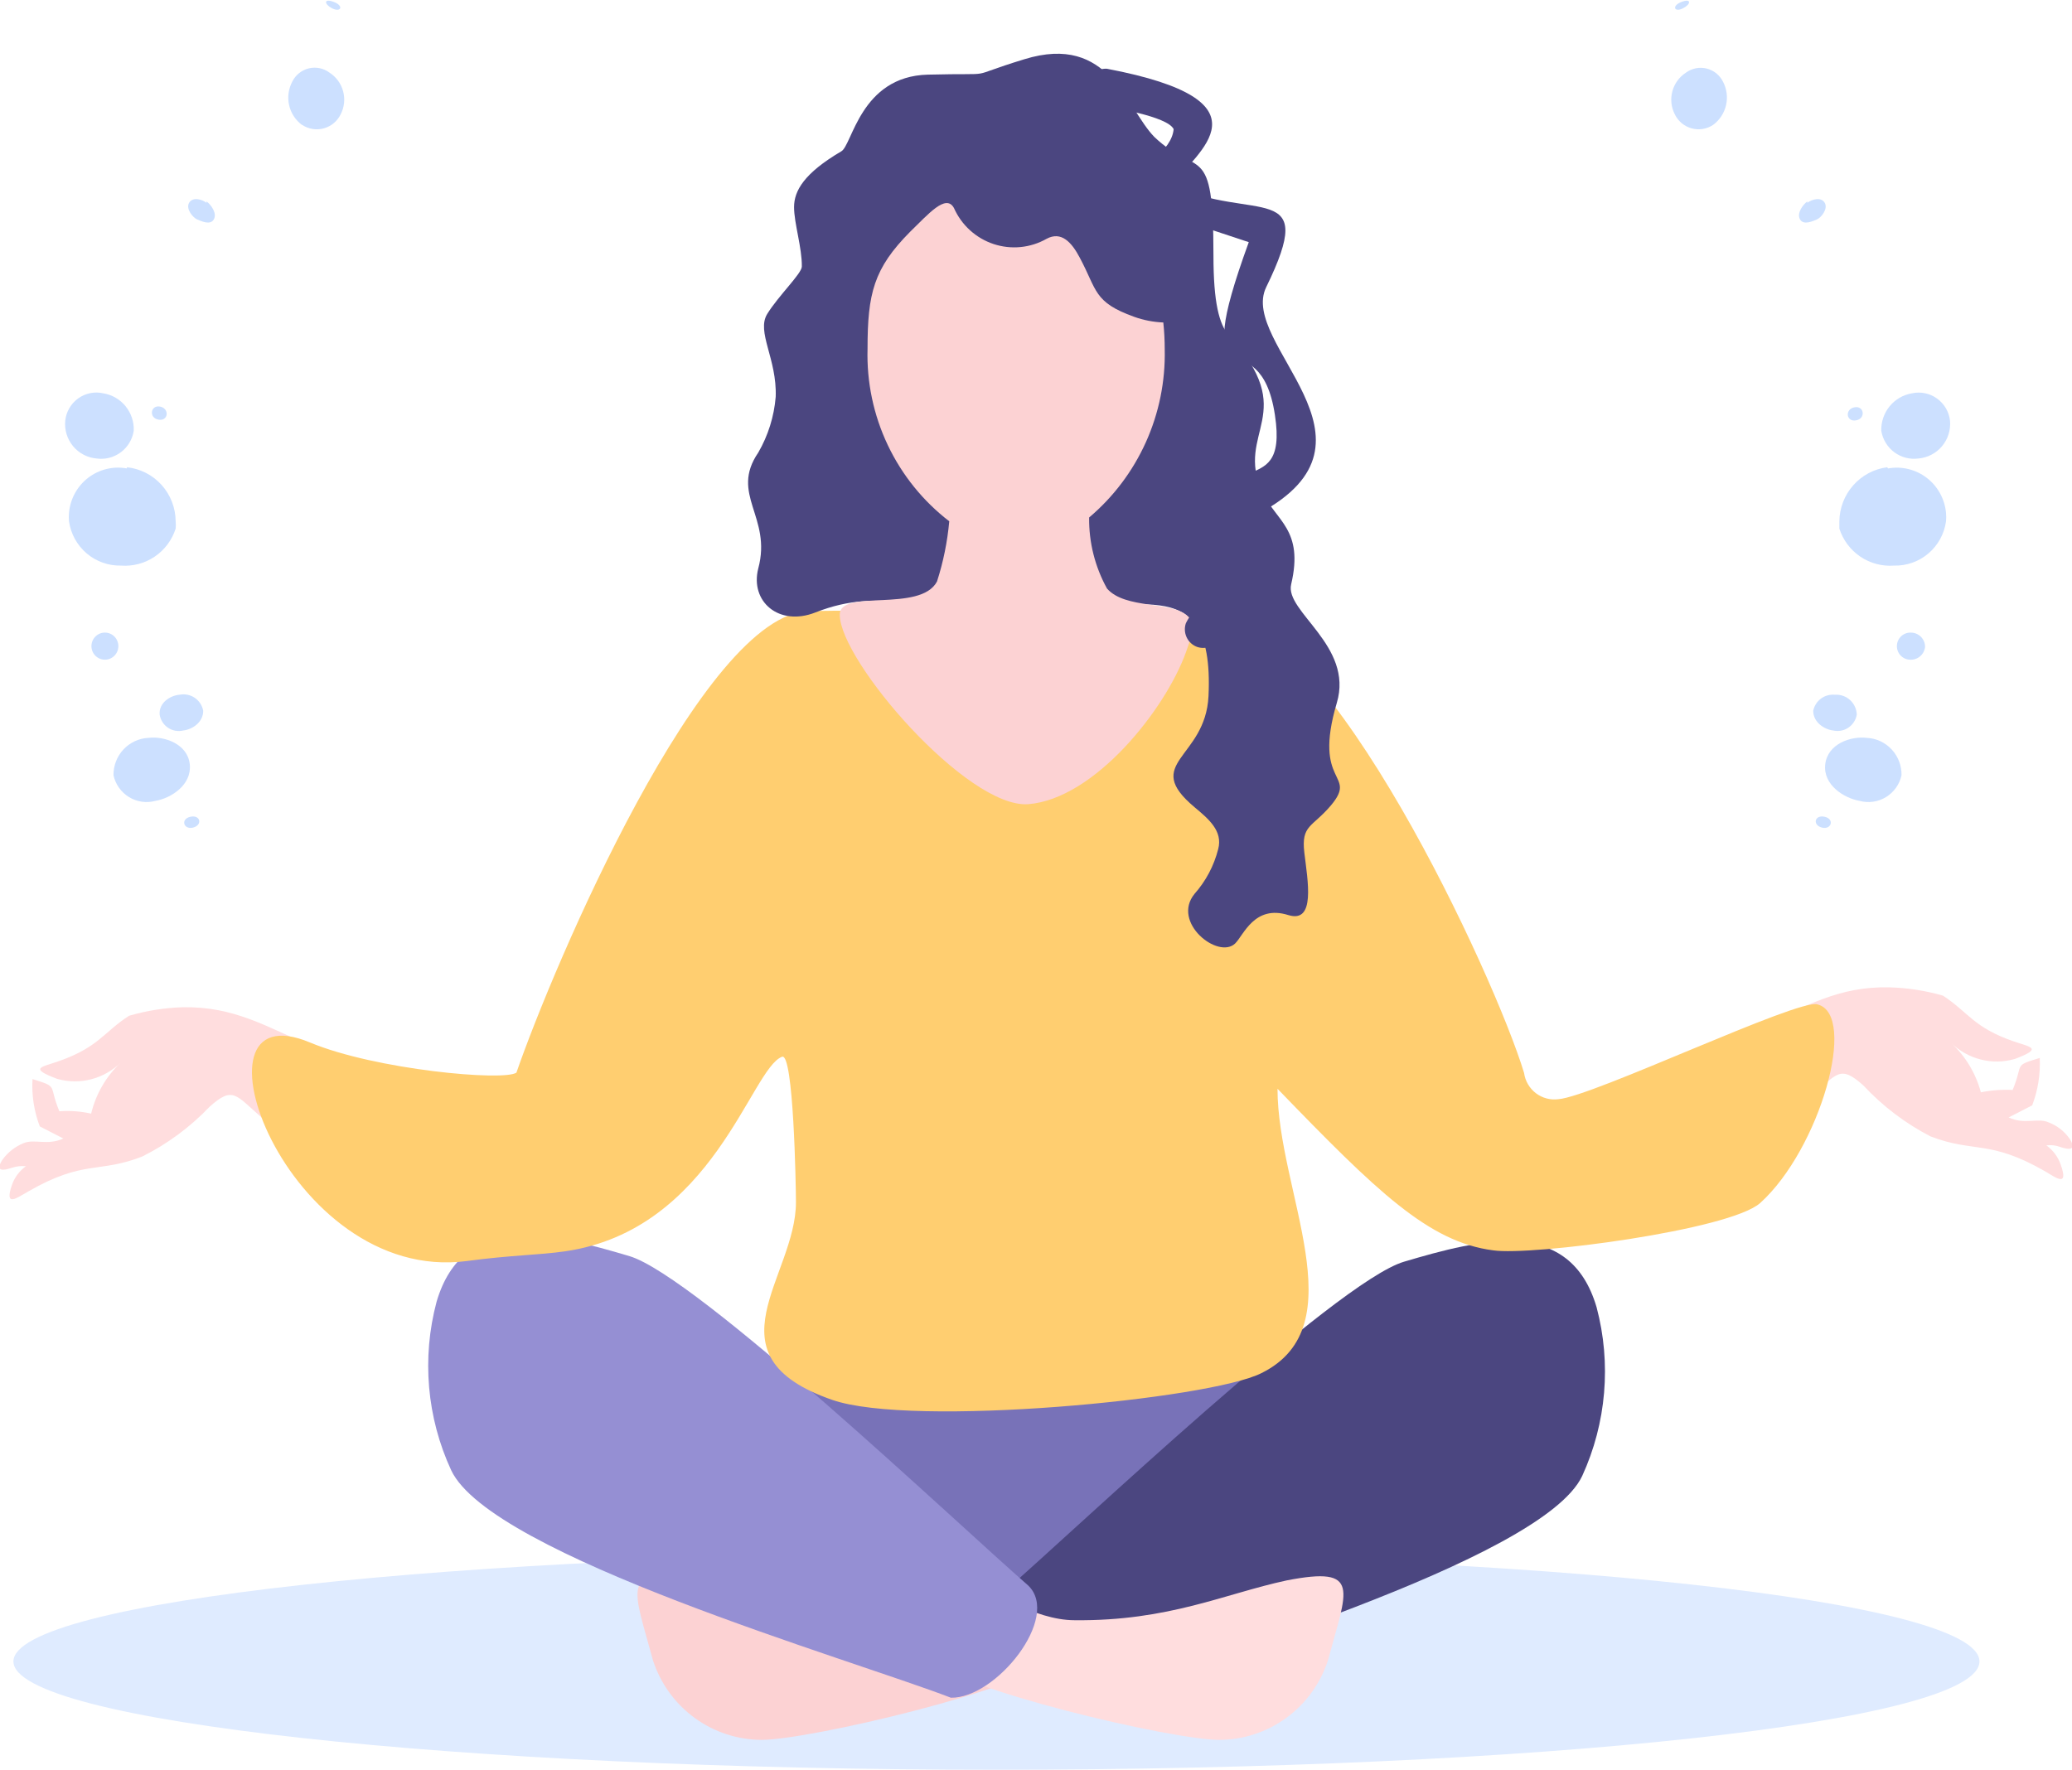 <svg width="199" height="170" viewBox="0 0 199 170" fill="none" xmlns="http://www.w3.org/2000/svg">
<g clip-path="url(#clip0_9_4967)">
<path fill-rule="evenodd" clip-rule="evenodd" d="M95.689 170C147.706 170 190.112 165.448 190.112 159.598C190.112 153.749 147.706 149.197 95.689 149.197C43.672 149.197 1.289 153.862 1.289 159.598C1.289 165.334 43.694 170 95.689 170Z" fill="#DFEBFF"/>
<path fill-rule="evenodd" clip-rule="evenodd" d="M169.055 98.599C173.443 96.688 176.564 94.73 181.449 94.844C183.195 94.889 184.927 95.157 186.606 95.641C189.048 97.234 189.523 98.69 193.391 100.033C194.951 100.58 196.308 100.671 193.526 101.718C192.451 102.03 191.313 102.05 190.228 101.774C189.143 101.498 188.15 100.936 187.352 100.147C188.751 101.429 189.755 103.088 190.247 104.927C191.251 104.724 192.277 104.648 193.3 104.699C194.386 102.105 193.3 102.423 195.901 101.627C195.976 103.178 195.73 104.728 195.177 106.179L192.916 107.339C194.454 108.068 195.72 107.339 196.76 107.817C197.572 108.127 198.273 108.674 198.773 109.388C199.474 110.48 198.773 110.48 197.891 110.185C197.459 110.02 196.993 109.965 196.534 110.025C197.174 110.48 197.656 111.125 197.914 111.869C198.728 114.145 197.371 113.075 196.398 112.506C191.038 109.433 189.614 110.776 185.407 109.16C182.995 107.914 180.815 106.258 178.961 104.267C176.7 102.241 176.451 103.152 173.918 105.337C170.692 108.293 167.739 111.538 165.098 115.033L169.055 98.599Z" fill="#FFDDDE"/>
<path fill-rule="evenodd" clip-rule="evenodd" d="M101.096 159.325C98.563 162.238 77.689 167.132 73.143 167.132C70.829 167.124 68.577 166.383 66.706 165.014C64.835 163.646 63.439 161.719 62.717 159.507C60.885 152.679 59.437 150.403 66.675 151.814C72.623 153.089 77.983 155.729 87.029 155.638C91.01 155.638 94.945 152.611 96.822 152.542C97.252 152.497 99.513 158.779 100.938 159.325C101.074 159.325 101.142 159.325 101.096 159.325Z" fill="#FCD2D3"/>
<path fill-rule="evenodd" clip-rule="evenodd" d="M100.419 155.001C117.178 155.001 130.838 148.172 130.838 139.751C130.838 131.329 117.268 124.501 100.419 124.501C83.57 124.501 70.113 131.352 70.113 139.751C70.113 148.15 83.683 155.001 100.419 155.001Z" fill="#7872B8" stroke="black" stroke-width="0.22" stroke-miterlimit="22.93"/>
<path fill-rule="evenodd" clip-rule="evenodd" d="M96.505 152.838C93.362 155.911 99.649 163.718 103.946 163.627C113.648 159.894 148.093 149.971 151.96 141.777C154.285 136.702 154.773 130.969 153.34 125.571C150.761 116.808 142.213 119.016 134.84 121.201C128.371 123.113 103.403 146.83 96.505 152.838Z" fill="#4B4680"/>
<path fill-rule="evenodd" clip-rule="evenodd" d="M89.155 159.325C91.688 162.238 112.563 167.132 117.109 167.132C119.422 167.124 121.674 166.383 123.546 165.014C125.417 163.646 126.813 161.719 127.535 159.507C129.367 152.679 130.814 150.403 123.577 151.814C117.629 153.089 112.269 155.729 103.223 155.638C99.219 155.638 95.307 152.611 93.43 152.542C92.91 152.542 90.693 158.71 89.246 159.166C89.178 159.325 89.11 159.325 89.155 159.325Z" fill="#FFDDDE"/>
<path fill-rule="evenodd" clip-rule="evenodd" d="M98.764 152.315C101.908 155.365 95.643 163.172 91.324 163.081C81.621 159.348 47.177 149.424 43.332 141.23C40.99 136.169 40.494 130.44 41.93 125.048C44.508 116.262 53.057 118.47 60.43 120.655C66.898 122.567 91.867 146.306 98.764 152.315Z" fill="#958FD3"/>
<path fill-rule="evenodd" clip-rule="evenodd" d="M29.945 100.511C25.558 98.599 22.459 96.665 17.552 96.756C15.805 96.809 14.073 97.085 12.395 97.575C9.952 99.146 9.477 100.602 5.61 101.945C4.027 102.514 2.693 102.583 5.474 103.63C6.538 103.935 7.662 103.952 8.734 103.68C9.806 103.409 10.788 102.857 11.581 102.082C10.186 103.402 9.204 105.103 8.754 106.975C7.752 106.75 6.724 106.674 5.701 106.748C4.615 104.153 5.701 104.472 3.122 103.652C3.031 105.203 3.27 106.755 3.823 108.204L6.085 109.365C4.547 110.071 3.281 109.365 2.24 109.82C1.435 110.153 0.738 110.705 0.227 111.414C-0.474 112.506 0.227 112.483 1.109 112.188C1.552 112.034 2.023 111.979 2.489 112.028C1.873 112.468 1.407 113.088 1.155 113.804C0.363 116.08 1.697 115.01 2.693 114.464C8.053 111.368 9.477 112.734 13.662 111.095C16.075 109.888 18.263 108.271 20.13 106.315C22.391 104.29 22.617 105.177 25.173 107.385C28.365 110.306 31.294 113.505 33.926 116.945L29.945 100.511Z" fill="#FFDDDE"/>
<path fill-rule="evenodd" clip-rule="evenodd" d="M29.787 100.147C36.075 102.765 48.378 103.88 49.599 103.038C53.127 92.818 67.534 58.905 77.688 58.7C89.833 58.472 104.828 59.178 116.973 59.178C127.535 59.178 143.569 93.797 146.374 103.061C146.481 103.836 146.888 104.536 147.507 105.01C148.125 105.483 148.905 105.691 149.676 105.587C152.955 105.337 172.744 95.891 174.554 96.483C178.466 97.462 174.78 110.39 169.058 115.556C166.14 118.174 147.052 120.655 143.411 120.108C137.214 119.312 132.216 114.441 122.695 104.586C122.695 114.464 130.339 127.346 121.157 131.899C116.181 134.425 87.617 137.156 79.927 134.471C67.669 130.214 76.445 122.658 76.445 115.488C76.445 113.94 76.218 101.081 75.11 101.513C72.125 102.605 68.506 118.128 54.281 120.2C51.77 120.564 49.056 120.564 44.85 121.133C27.48 123.432 17.19 94.844 29.787 100.147Z" fill="#FFCE70"/>
<path fill-rule="evenodd" clip-rule="evenodd" d="M74.5 38.124C74.345 40.01 73.773 41.838 72.826 43.473C70.067 47.502 74.16 49.641 72.826 54.603C72.012 57.789 74.816 60.202 78.299 58.837C85.084 56.151 88.205 59.588 91.281 55.969C93.837 52.941 97.84 55.468 100.938 57.266C104.036 59.064 108.085 57.698 111.364 58.154C114.282 58.541 116.385 60.202 116.068 66.871C115.774 72.903 109.6 73.244 114.734 77.546C116.068 78.661 117.47 79.822 116.996 81.574C116.593 83.162 115.817 84.63 114.734 85.853C112.472 88.608 116.996 92.181 118.624 90.633C119.438 89.837 120.478 86.878 123.735 87.902C126.381 88.721 125.59 84.602 125.273 81.916C124.956 79.23 126.019 79.503 127.829 77.364C130.452 74.223 126.019 75.52 128.394 67.508C130.022 62.023 123.373 58.745 124.007 56.128C125.25 50.847 122.536 50.051 121.225 47.251C118.556 41.425 124.934 39.809 118.036 32.229C117.086 31.159 116.543 29.065 116.543 24.536C116.543 13.315 115.073 17.162 110.867 13.156C108.153 10.379 106.569 3.164 98.382 5.69C92.276 7.557 96.302 6.987 89.11 7.17C82.619 7.329 81.85 13.998 80.787 14.544C77.236 16.638 76.264 18.322 76.264 19.893C76.264 21.463 77.033 23.785 77.01 25.606C77.01 26.266 74.748 28.428 73.686 30.158C72.623 31.888 74.635 34.46 74.5 38.124Z" fill="#4B4680"/>
<path fill-rule="evenodd" clip-rule="evenodd" d="M91.169 50.074C90.991 52.038 90.597 53.977 89.993 55.855C88.41 58.882 80.652 56.538 80.652 59.041C80.652 63.48 92.888 77.66 98.745 77.25C105.123 76.749 111.931 68.146 113.898 62.66C114.78 60.225 114.735 59.792 114.034 59.155C112.496 57.721 108.086 58.541 106.322 56.538C105.165 54.452 104.573 52.098 104.603 49.709C106.936 47.738 108.799 45.264 110.056 42.471C111.312 39.678 111.93 36.637 111.863 33.572C111.864 32.705 111.819 31.839 111.727 30.977C110.77 30.939 109.825 30.755 108.923 30.431C105.01 29.02 105.394 27.905 103.698 24.741C102.929 23.284 101.934 22.169 100.509 22.943C99.741 23.378 98.892 23.646 98.015 23.732C97.138 23.817 96.252 23.717 95.416 23.439C94.579 23.16 93.81 22.709 93.156 22.114C92.503 21.519 91.98 20.794 91.621 19.984C90.852 18.573 89.156 20.576 87.415 22.26C83.909 25.788 83.321 28.201 83.321 33.504C83.23 36.694 83.893 39.861 85.258 42.742C86.623 45.623 88.649 48.136 91.169 50.074Z" fill="#FCD2D3"/>
<path fill-rule="evenodd" clip-rule="evenodd" d="M106.297 6.601C122.581 9.696 114.869 14.612 112.562 17.799C120.455 21.418 126.697 17.162 121.609 27.586C118.94 33.049 134.093 42.289 120.907 49.323C120.681 58.905 124.571 52.145 117.221 61.09C117.053 61.526 116.723 61.88 116.301 62.075C115.879 62.27 115.398 62.293 114.959 62.137C114.522 61.973 114.165 61.642 113.967 61.217C113.768 60.791 113.743 60.305 113.896 59.861C115.502 56.674 118.759 57.084 118.103 53.67C115.706 41.106 123.87 49.118 122.445 39.854C120.975 30.158 114.009 39.581 119.935 23.262L116.362 22.078C100.915 18.209 112.336 16.706 112.72 12.405C112.11 11.153 106.772 10.333 105.732 10.129C105.309 10.01 104.944 9.738 104.708 9.366C104.471 8.994 104.379 8.547 104.449 8.11C104.519 7.674 104.746 7.279 105.087 7C105.428 6.722 105.859 6.58 106.297 6.601Z" fill="#4B4680"/>
<path fill-rule="evenodd" clip-rule="evenodd" d="M14.27 70.877C15.763 70.695 18.025 71.446 18.228 73.426C18.432 75.406 16.419 76.681 14.926 76.931C14.501 77.046 14.057 77.073 13.622 77.011C13.186 76.949 12.768 76.798 12.391 76.568C12.015 76.338 11.689 76.034 11.433 75.674C11.177 75.314 10.995 74.906 10.9 74.473C10.888 73.55 11.232 72.659 11.861 71.988C12.491 71.317 13.354 70.918 14.27 70.877ZM18.522 79.503C17.617 79.708 17.323 78.661 18.296 78.456C19.268 78.251 19.472 79.276 18.522 79.503ZM10.177 63.366C10.008 63.379 9.837 63.359 9.676 63.306C9.514 63.254 9.365 63.169 9.235 63.058C9.106 62.947 9 62.812 8.923 62.66C8.846 62.507 8.799 62.341 8.786 62.171C8.773 62.001 8.793 61.829 8.845 61.667C8.898 61.504 8.981 61.353 9.092 61.224C9.202 61.094 9.336 60.987 9.488 60.909C9.639 60.831 9.804 60.785 9.973 60.771C10.143 60.758 10.313 60.778 10.474 60.831C10.636 60.883 10.786 60.968 10.915 61.079C11.044 61.19 11.15 61.325 11.227 61.477C11.304 61.63 11.351 61.796 11.364 61.966C11.377 62.136 11.357 62.308 11.305 62.47C11.252 62.633 11.169 62.783 11.059 62.913C10.948 63.043 10.814 63.15 10.662 63.228C10.511 63.306 10.346 63.352 10.177 63.366ZM9.272 44.042C8.838 44.005 8.415 43.882 8.029 43.679C7.642 43.477 7.299 43.199 7.019 42.863C6.74 42.526 6.529 42.138 6.399 41.719C6.27 41.3 6.224 40.86 6.264 40.423C6.308 39.996 6.441 39.584 6.655 39.214C6.869 38.843 7.159 38.522 7.505 38.272C7.851 38.023 8.247 37.85 8.664 37.766C9.082 37.681 9.513 37.687 9.928 37.783C10.767 37.921 11.526 38.363 12.063 39.025C12.601 39.687 12.879 40.525 12.845 41.379C12.717 42.206 12.27 42.95 11.601 43.448C10.933 43.946 10.096 44.16 9.272 44.042ZM31.888 0.797C31.142 0.41 31.052 -0.182 32.047 0.182C33.042 0.546 32.77 1.229 31.888 0.797ZM15.22 40.309C14.27 40.15 14.451 38.875 15.379 39.057C16.306 39.239 16.17 40.491 15.22 40.309ZM28.994 11.995C28.372 11.53 27.936 10.857 27.766 10.097C27.596 9.337 27.703 8.54 28.066 7.852C28.222 7.533 28.445 7.252 28.721 7.03C28.997 6.808 29.318 6.65 29.662 6.567C30.005 6.485 30.363 6.48 30.709 6.552C31.055 6.625 31.38 6.773 31.662 6.987C32.299 7.401 32.76 8.037 32.956 8.773C33.153 9.509 33.07 10.292 32.725 10.971C32.566 11.3 32.339 11.592 32.059 11.827C31.779 12.061 31.453 12.232 31.102 12.329C30.75 12.427 30.383 12.447 30.023 12.389C29.663 12.331 29.32 12.197 29.016 11.995H28.994ZM19.834 19.347C20.264 19.665 20.874 20.485 20.535 21.076C20.196 21.668 19.314 21.236 18.929 21.076C18.545 20.917 17.821 20.075 18.16 19.483C18.5 18.891 19.404 19.142 19.834 19.483V19.347ZM12.19 44.884C13.467 45.018 14.651 45.622 15.515 46.579C16.379 47.537 16.861 48.781 16.871 50.074C16.895 50.308 16.895 50.545 16.871 50.779C16.519 51.878 15.81 52.825 14.859 53.469C13.907 54.113 12.768 54.416 11.624 54.33C10.418 54.359 9.243 53.942 8.322 53.157C7.401 52.373 6.797 51.276 6.626 50.074C6.603 49.809 6.603 49.542 6.626 49.277C6.681 48.616 6.874 47.973 7.191 47.391C7.508 46.809 7.942 46.3 8.466 45.897C8.99 45.494 9.592 45.206 10.233 45.051C10.875 44.896 11.541 44.878 12.19 44.998V44.884ZM17.256 66.734C17.505 66.685 17.762 66.686 18.011 66.737C18.261 66.788 18.497 66.889 18.708 67.033C18.918 67.177 19.098 67.361 19.237 67.576C19.376 67.79 19.471 68.03 19.517 68.282C19.517 69.397 18.454 70.08 17.595 70.171C17.346 70.231 17.088 70.238 16.836 70.192C16.585 70.147 16.345 70.049 16.133 69.906C15.921 69.763 15.74 69.577 15.602 69.36C15.465 69.144 15.373 68.9 15.333 68.646C15.243 67.486 16.374 66.803 17.256 66.734Z" fill="#CCE0FF"/>
<path fill-rule="evenodd" clip-rule="evenodd" d="M179.28 70.877C177.764 70.695 175.525 71.446 175.299 73.426C175.073 75.406 177.131 76.681 178.601 76.931C179.026 77.046 179.47 77.073 179.906 77.011C180.341 76.949 180.76 76.798 181.136 76.568C181.512 76.338 181.838 76.034 182.095 75.674C182.351 75.314 182.532 74.906 182.627 74.473C182.645 73.553 182.306 72.661 181.68 71.989C181.055 71.317 180.193 70.918 179.28 70.877ZM175.005 79.503C175.91 79.708 176.204 78.661 175.231 78.456C174.259 78.251 174.055 79.276 175.005 79.503ZM183.373 63.366C183.732 63.404 184.092 63.3 184.376 63.074C184.659 62.849 184.843 62.52 184.888 62.16C184.895 61.801 184.76 61.455 184.515 61.195C184.27 60.935 183.933 60.783 183.577 60.771C183.407 60.758 183.237 60.778 183.076 60.831C182.914 60.883 182.764 60.968 182.635 61.079C182.506 61.19 182.4 61.325 182.323 61.477C182.246 61.63 182.199 61.796 182.186 61.966C182.172 62.136 182.193 62.308 182.245 62.47C182.297 62.633 182.381 62.783 182.491 62.913C182.602 63.043 182.736 63.15 182.888 63.228C183.039 63.306 183.204 63.352 183.373 63.366ZM184.255 44.042C184.69 44.005 185.114 43.882 185.502 43.679C185.89 43.477 186.234 43.2 186.515 42.864C186.797 42.528 187.01 42.14 187.142 41.721C187.274 41.302 187.323 40.861 187.286 40.423C187.239 39.998 187.103 39.588 186.888 39.219C186.673 38.85 186.384 38.531 186.038 38.282C185.693 38.033 185.299 37.859 184.883 37.774C184.467 37.688 184.037 37.691 183.622 37.783C182.784 37.925 182.024 38.367 181.484 39.028C180.944 39.689 180.659 40.524 180.682 41.379C180.816 42.204 181.264 42.943 181.931 43.441C182.599 43.938 183.432 44.154 184.255 44.042ZM161.639 0.797C162.408 0.41 162.476 -0.182 161.503 0.182C160.531 0.546 160.78 1.229 161.639 0.797ZM178.262 40.377C179.212 40.218 179.053 38.944 178.104 39.126C177.154 39.308 177.312 40.56 178.262 40.377ZM164.534 11.995C165.159 11.534 165.599 10.862 165.774 10.101C165.948 9.341 165.845 8.543 165.484 7.852C165.328 7.537 165.105 7.259 164.831 7.039C164.557 6.82 164.238 6.663 163.898 6.581C163.557 6.498 163.202 6.492 162.859 6.562C162.516 6.632 162.192 6.778 161.91 6.987C161.274 7.401 160.813 8.037 160.616 8.773C160.42 9.509 160.502 10.292 160.847 10.971C161.004 11.3 161.229 11.591 161.506 11.826C161.784 12.06 162.109 12.231 162.459 12.328C162.808 12.425 163.174 12.446 163.532 12.388C163.89 12.331 164.232 12.197 164.534 11.995ZM173.58 19.347C173.151 19.665 172.54 20.485 172.879 21.076C173.218 21.668 174.123 21.236 174.508 21.076C174.892 20.917 175.593 20.075 175.254 19.483C174.915 18.891 174.01 19.142 173.58 19.483V19.347ZM181.247 44.884C179.99 45.048 178.833 45.663 177.99 46.617C177.146 47.57 176.673 48.797 176.656 50.074C176.656 50.187 176.656 50.688 176.656 50.779C177.008 51.878 177.717 52.825 178.669 53.469C179.62 54.113 180.76 54.416 181.903 54.33C183.111 54.364 184.288 53.948 185.211 53.163C186.133 52.378 186.735 51.278 186.901 50.074C186.924 49.809 186.924 49.542 186.901 49.277C186.843 48.617 186.648 47.976 186.33 47.396C186.012 46.816 185.578 46.308 185.055 45.906C184.532 45.504 183.931 45.215 183.291 45.059C182.651 44.902 181.986 44.882 181.338 44.998L181.247 44.884ZM176.159 66.734C175.694 66.703 175.233 66.843 174.863 67.127C174.493 67.412 174.238 67.823 174.146 68.282C174.146 69.397 175.231 70.08 176.068 70.171C176.317 70.228 176.574 70.232 176.824 70.185C177.075 70.138 177.313 70.04 177.524 69.897C177.736 69.755 177.916 69.57 178.055 69.355C178.193 69.14 178.287 68.899 178.33 68.646C178.321 68.384 178.261 68.126 178.152 67.888C178.044 67.65 177.889 67.435 177.698 67.257C177.506 67.08 177.282 66.942 177.037 66.852C176.792 66.762 176.532 66.722 176.272 66.734H176.159Z" fill="#CCE0FF"/>
</g>
<defs>
<clipPath id="clip0_9_4967">
<rect width="199" height="170" fill="white"/>
</clipPath>
</defs>
</svg>
